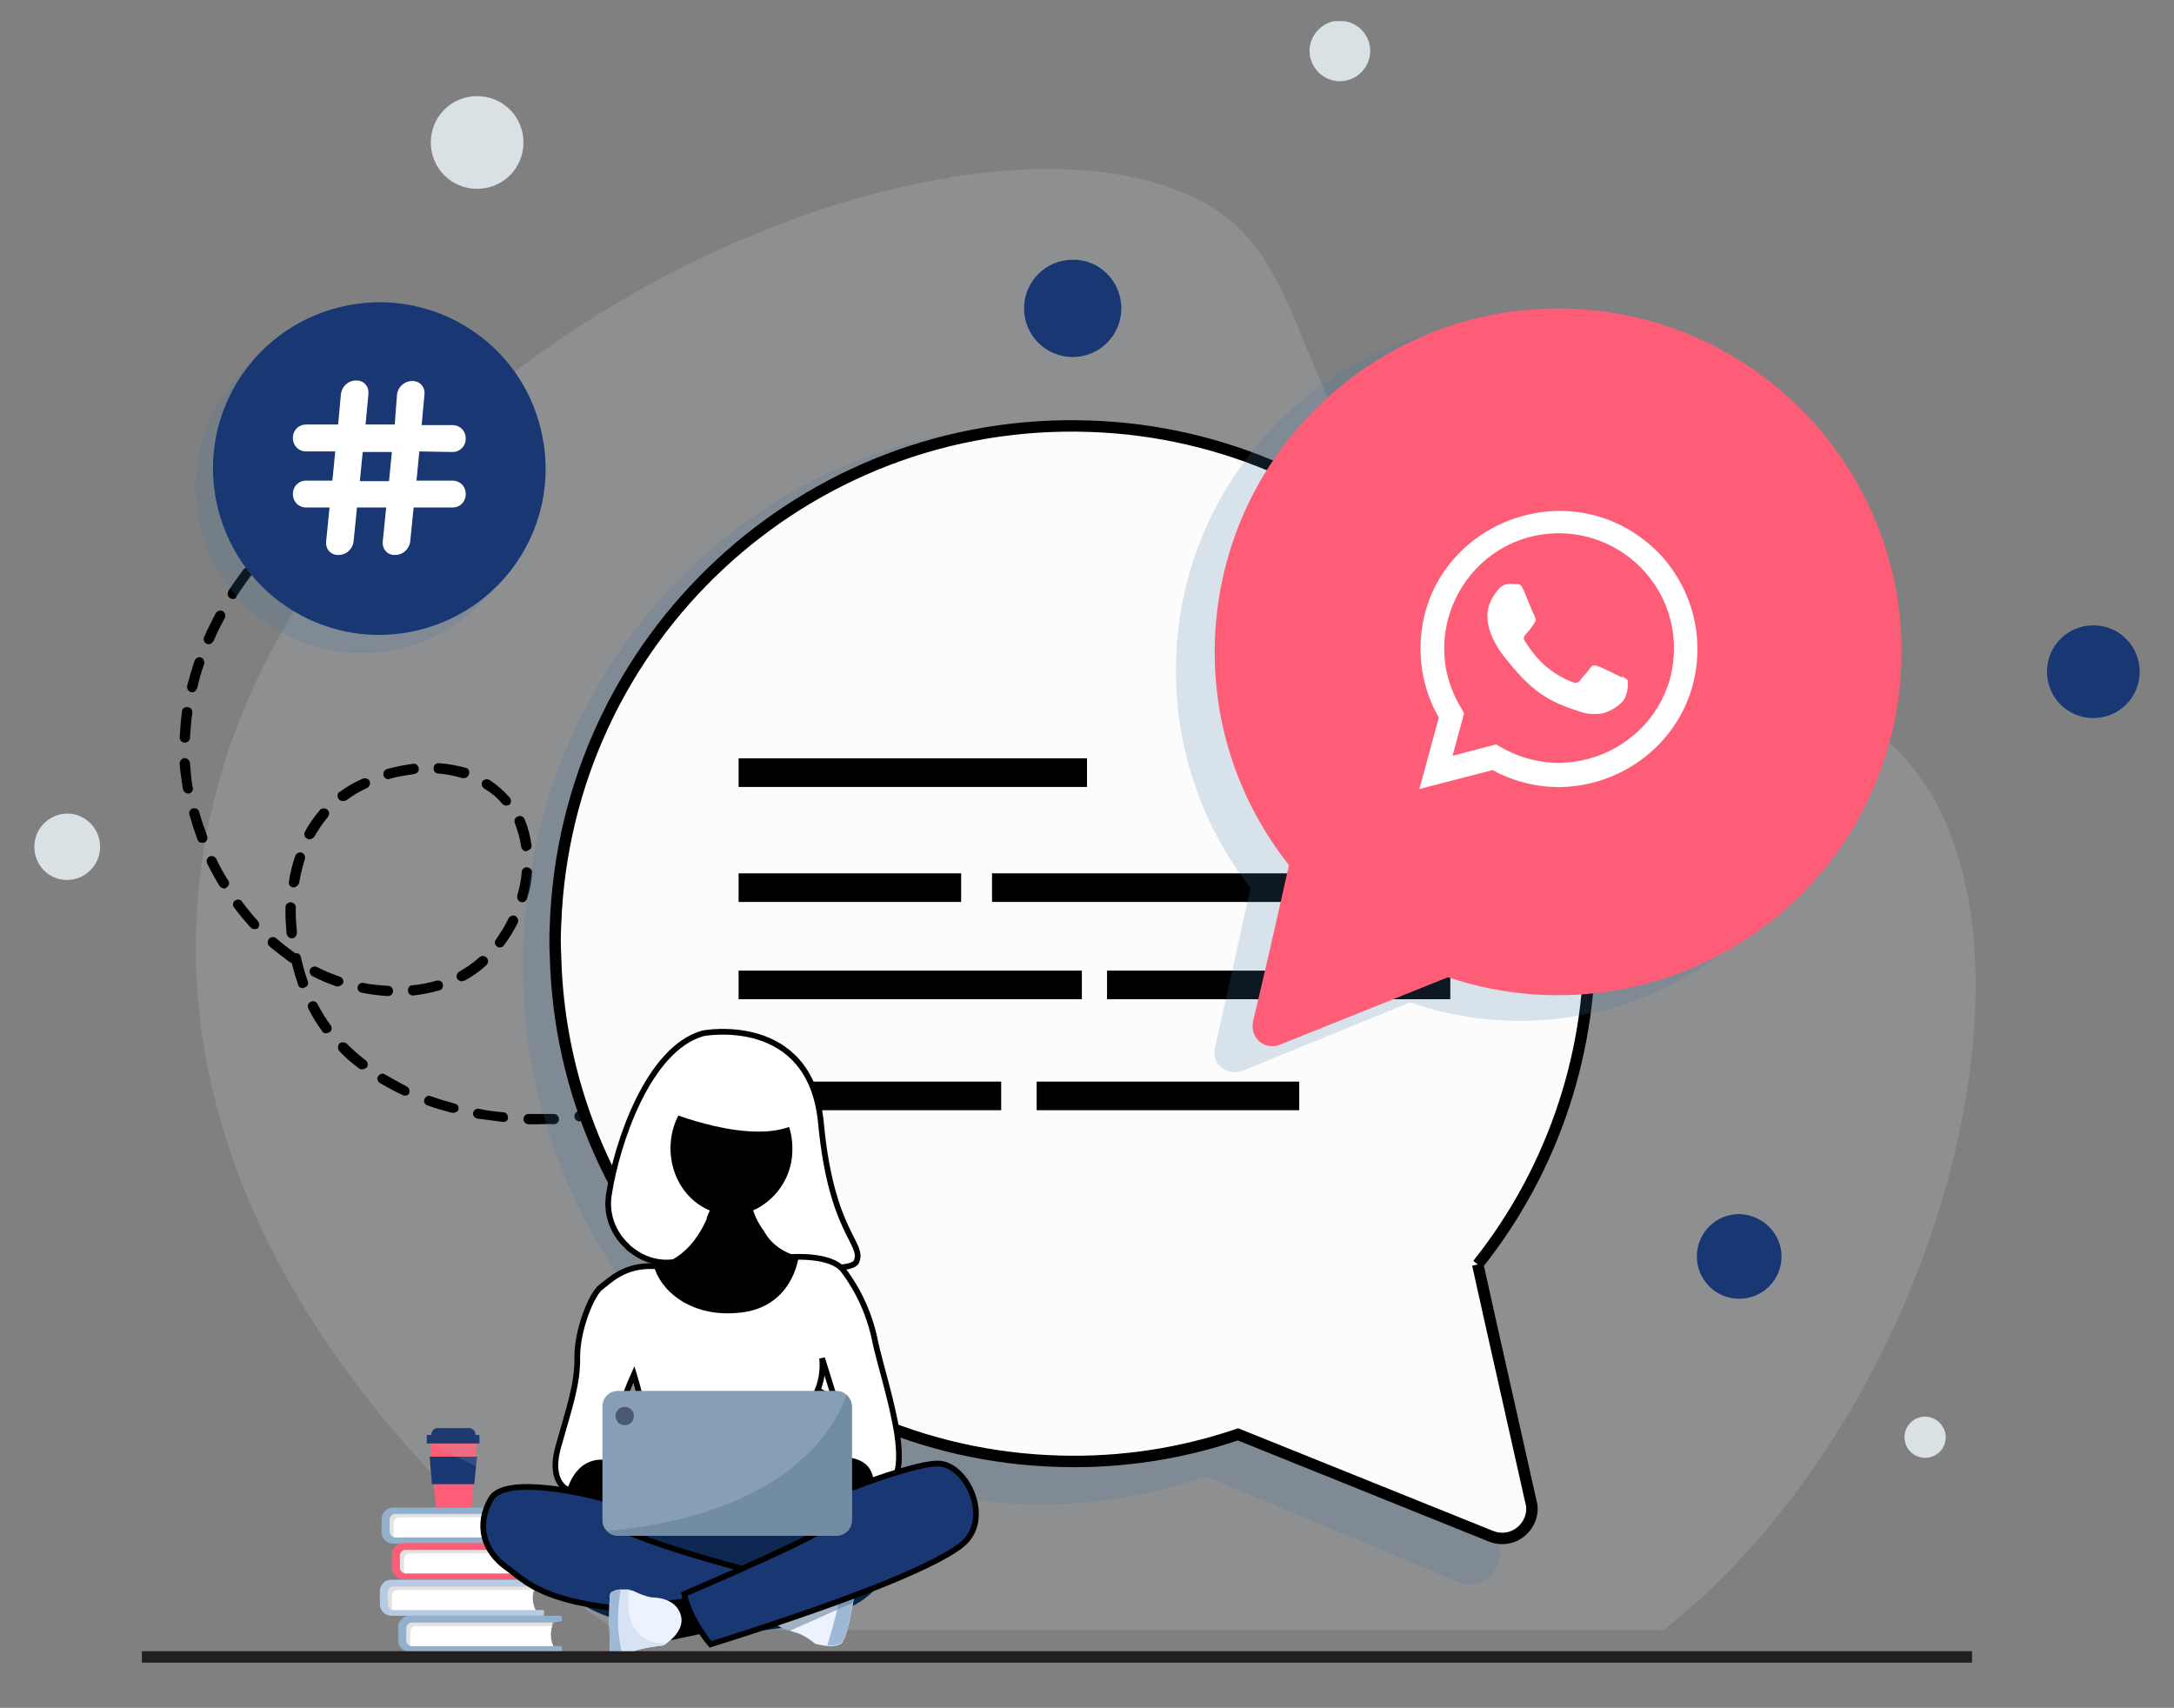 <svg version="1.1" id="Layer_1" xmlns="http://www.w3.org/2000/svg" xmlns:xlink="http://www.w3.org/1999/xlink" x="0" y="0" viewBox="0 0 380 298.5" style="enable-background:new 0 0 380 298.5" xml:space="preserve"><rect x="0" y="0" width="380" height="298.5" fill="#808080" stroke="none"/><style>.st3{fill:#52d1bd}.st4{opacity:.2}.st6{fill:#4076a3}.st7{fill:#193773}.st8{fill:#fff}.st9{fill:#92afcc}.st10{fill:#e2e2e2}.st11{fill:#fe5d77}.st15{fill:none;stroke:#000;stroke-width:5}.st16{fill:#fff;stroke:#000}.st17{fill:#072542}.st19{fill:#ecf3fe}.st20{fill:#193773;stroke:#000}.st21{fill:#9fb8d6}.st32{fill:#dae1e5}</style><defs><path id="SVGID_1_" d="M6 3.7h368v291.2H6z"/></defs><clipPath id="SVGID_00000039120621871723505600000016883907917548984960_"><use xlink:href="#SVGID_1_" style="overflow:visible"/></clipPath><g id="Mask_Group_957" style="clip-path:url(#SVGID_00000039120621871723505600000016883907917548984960_)"><g transform="translate(0 .001)" id="Group_956"><defs><path id="SVGID_00000059270748658738036910000005645838316550589841_" d="M6 3.7h368v291.2H6z"/></defs><clipPath id="SVGID_00000139977817501747892800000008796457233303044538_"><use xlink:href="#SVGID_00000059270748658738036910000005645838316550589841_" style="overflow:visible"/></clipPath><g id="Group_955" style="clip-path:url(#SVGID_00000139977817501747892800000008796457233303044538_)"><path id="Path_489" d="M100.4 279.9c2.4 1.7 4.8 3.4 7.2 5h183.2c2.2-1.8 4.4-3.7 6.6-5.6C341 239 358.9 163.8 334 133.7c-18.2-22-49.6-3.7-81.4-34.6-28.2-27.4-22.1-53.4-42.9-64.1C164.3 11.6 42.3 65.4 34.6 156.8c-5.8 68.9 57.7 117.1 65.8 123.1" style="opacity:.158;fill:#dae1e5;enable-background:new"/><path id="Path_490" class="st3" d="M59.7 86.2c-.5 0-.9-.4-.9-.9 0-.3.2-.6.4-.8.6-.4 1.3-.8 1.9-1.2.4-.3 1-.1 1.2.3.3.4.1 1-.3 1.2-.6.4-1.3.8-1.9 1.2-.1.1-.2.2-.4.2"/><path id="Path_491" d="M94.2 196.5h-1.8c-.5 0-.9-.4-.9-.9s.4-.9.9-.9h4.4c.5 0 .9.4.9.9s-.4.9-.9.9c-.8-.1-1.7 0-2.6 0m-6.2-.4c-.1 0-.1 0 0 0-1.6-.2-3.1-.4-4.6-.6-.5-.1-.8-.6-.7-1 .1-.5.6-.8 1-.7 1.4.3 2.9.5 4.3.6.5 0 .8.5.8 1 0 .4-.4.7-.8.7m13.3-.1c-.5 0-.9-.4-.9-.9s.3-.8.8-.9c1.5-.2 2.9-.4 4.3-.7.5-.1 1 .2 1.1.7.1.5-.2 1-.7 1.1-1.5.3-3 .5-4.5.7h-.1m-22.1-1.5H79c-1.5-.4-2.9-.8-4.3-1.3-.5-.2-.7-.7-.5-1.1.2-.5.7-.7 1.1-.5 1.4.5 2.8.9 4.2 1.3.5.1.8.6.6 1.1-.1.3-.5.5-.9.5m30.8-.2c-.5 0-.9-.4-.9-.9 0-.4.3-.7.6-.9 1.4-.4 2.7-.8 4-1.3l.2-.1c.5-.2 1 .1 1.2.5.2.5-.1 1-.5 1.2l-.2.1c-1.3.5-2.7 1-4.1 1.4h-.3m-39.2-2.8c-.1 0-.3 0-.4-.1-1.4-.6-2.7-1.4-4-2.1-.4-.3-.6-.8-.3-1.2.3-.4.8-.6 1.2-.3 1.2.7 2.5 1.4 3.8 2.1.4.2.6.7.4 1.2 0 .2-.3.4-.7.4m47.6-.4c-.5 0-.9-.4-.9-.9 0-.3.2-.6.5-.8 1.3-.6 2.6-1.4 3.8-2.1.4-.3 1-.1 1.2.3.3.4.1 1-.3 1.2-1.3.8-2.6 1.5-4 2.2-.1.1-.2.1-.3.1m-55.2-4.2c-.2 0-.4-.1-.5-.2-1.2-.9-2.4-1.9-3.4-3-.3-.4-.3-.9 0-1.3.4-.3.9-.3 1.3 0 1 1 2.1 2 3.3 2.9.4.3.5.9.2 1.3-.3.2-.6.3-.9.3m62.7-.5c-.5 0-.9-.4-.9-.9 0-.3.1-.5.4-.7 1.2-.9 2.3-1.8 3.4-2.8.4-.3.9-.3 1.3.1.3.4.3.9-.1 1.2-1.1 1-2.3 2-3.5 2.9-.2.2-.4.2-.6.2M57 180.6c-.3 0-.6-.1-.7-.4-.9-1.2-1.7-2.5-2.4-3.9-.2-.4-.1-1 .4-1.2.4-.2 1-.1 1.2.4.7 1.3 1.4 2.5 2.3 3.7.3.4.2 1-.2 1.2-.2.1-.4.2-.6.2m75.5-.1c-.5 0-.9-.4-.9-.9 0-.2.1-.4.2-.6 1-1.1 1.9-2.2 2.9-3.3.3-.4.9-.5 1.3-.1s.5.9.1 1.3c-.9 1.2-1.9 2.3-2.9 3.4-.2.1-.4.2-.7.2m-64.7-6.4c-1.6-.1-3.1-.3-4.6-.6-.5-.1-.8-.6-.7-1 .1-.5.6-.8 1-.7 1.4.3 2.9.4 4.3.5.5 0 .9.4.9.9s-.4.9-.9.9m4.4-.1c-.5 0-.9-.4-.9-.9s.3-.9.8-.9c1.4-.1 2.8-.4 4.2-.8.5-.1 1 .1 1.1.6.1.5-.1 1-.6 1.1-1.4.4-2.9.7-4.6.9.1 0 .1 0 0 0m65.9-.5c-.5 0-.9-.4-.9-.9 0-.2.1-.4.2-.5.8-1.2 1.6-2.4 2.3-3.7.2-.4.8-.6 1.2-.3.4.2.6.8.3 1.2-.8 1.3-1.6 2.6-2.4 3.8-.2.2-.4.4-.7.4m-85.2-.8c-.4 0-.7-.2-.8-.6-.4-1.2-.8-2.5-1.1-3.8-.1 0-.2-.1-.3-.1-1.2-.9-2.4-1.8-3.6-2.8-.4-.3-.4-.9-.1-1.3s.9-.4 1.3-.1c1 .9 2.2 1.8 3.3 2.6.5-.1.9.2 1 .7.3 1.4.7 2.8 1.2 4.2.2.5-.1 1-.6 1.1-.1.1-.2.1-.3.1m6.2-.3h-.3c-1.4-.5-2.9-1.1-4.2-1.8-.4-.2-.6-.8-.4-1.2.2-.4.8-.6 1.2-.4 1.3.7 2.6 1.2 4 1.7.5.2.7.7.6 1.1-.2.3-.6.6-.9.6m21.6-.9c-.5 0-.9-.4-.9-.9 0-.3.2-.6.5-.8 1.2-.7 2.3-1.4 3.4-2.4l.1-.1c.4-.3.9-.3 1.3.1.3.4.3.9-.1 1.3l-.1.1c-1.1 1-2.4 1.9-3.7 2.6-.2 0-.3.1-.5.1m61.8-5.7c-.5 0-.9-.4-.9-.9 0-.1 0-.3.1-.4.6-1.3 1.3-2.6 1.8-4 .2-.5.7-.7 1.2-.5.5.2.7.7.5 1.2-.6 1.4-1.2 2.8-1.9 4.1-.1.3-.4.5-.8.5m-55.1-.2c-.5 0-.9-.4-.9-.9 0-.2.1-.4.2-.5.8-1.2 1.6-2.4 2.2-3.7.2-.4.8-.6 1.2-.4.4.2.6.8.4 1.2-.7 1.4-1.5 2.7-2.4 3.9-.2.3-.5.4-.7.4M51 164c-.5 0-.8-.4-.9-.8-.1-1.2-.2-2.3-.2-3.5v-1.1c0-.5.4-.9.9-.9s.9.4.9.9v1c0 1.1.1 2.2.2 3.3 0 .6-.3 1.1-.9 1.1.1 0 0 0 0 0m-6.5-1.6c-.3 0-.5-.1-.7-.3-1-1.1-2-2.3-2.9-3.5-.3-.4-.2-1 .2-1.2.4-.3 1-.2 1.2.2.9 1.2 1.8 2.3 2.8 3.4.3.4.3.9-.1 1.3-.1 0-.3.1-.5.1m46.8-4.7c-.5 0-.9-.4-.9-.9v-.2c.4-1.4.7-2.8.8-4.2 0-.5.5-.9 1-.8s.9.5.8 1c-.1 1.5-.4 3.1-.9 4.5-.1.3-.4.6-.8.6m54.7-.1c-.5 0-.9-.4-.9-.9 0-.1 0-.2.1-.3.5-1.4.9-2.8 1.3-4.2.1-.5.6-.7 1.1-.6s.7.6.6 1.1c-.4 1.4-.9 2.9-1.4 4.3-.1.3-.4.6-.8.6m-106.8-2.3c-.3 0-.6-.2-.8-.4-.8-1.3-1.5-2.6-2.2-4-.2-.4 0-1 .4-1.2.4-.2 1 0 1.2.4.6 1.3 1.3 2.6 2.1 3.8.3.4.1 1-.3 1.2-.1.1-.2.2-.4.2m12.1-.2h-.1c-.5-.1-.8-.5-.7-1 .2-1.5.6-3 1.1-4.5.2-.5.7-.7 1.1-.6.5.2.7.7.6 1.1-.4 1.4-.8 2.8-1 4.2-.2.5-.6.8-1 .8m40.7-6.3c-.4 0-.8-.3-.9-.8-.2-1.4-.6-2.8-1.1-4.1-.2-.5 0-1 .5-1.2.5-.2 1 0 1.2.5.6 1.4 1 3 1.2 4.5.1.5-.3.9-.8 1 0 .1-.1.1-.1.1m-56.7-1.5c-.4 0-.7-.2-.8-.6-.5-1.4-1-2.9-1.4-4.3-.1-.5.1-1 .6-1.1.5-.1 1 .1 1.1.6.4 1.4.9 2.8 1.4 4.2.2.5-.1 1-.5 1.2-.2-.1-.3 0-.4 0m18.8-.6c-.5 0-.9-.4-.9-.9 0-.2 0-.3.1-.4.7-1.4 1.6-2.6 2.6-3.8.3-.4.9-.4 1.3-.1.4.3.4.9.1 1.3-.9 1.1-1.7 2.3-2.4 3.5-.2.2-.5.4-.8.4m34.4-5.9c-.3 0-.5-.1-.7-.3-.9-1.1-2-2-3.2-2.7-.4-.3-.5-.8-.3-1.2.3-.4.8-.5 1.2-.3 1.3.8 2.5 1.9 3.6 3.1.3.4.3.9-.1 1.3-.1 0-.3.1-.5.1m-28.6-.8c-.5 0-.9-.4-.9-.9 0-.3.1-.6.4-.7 1.2-.9 2.6-1.7 4-2.3.4-.2 1 0 1.2.4.2.4 0 1-.4 1.2-1.3.6-2.5 1.3-3.7 2.2-.3.1-.4.1-.6.1m-27-1.3c-.4 0-.8-.3-.9-.7 0-.2-.1-.3-.1-.5-.2-1.3-.4-2.7-.5-4 0-.5.3-.9.8-1 .5 0 .9.3 1 .8.1 1.3.2 2.6.4 3.9 0 .2.1.3.1.5.1.5-.2.9-.7 1h-.1m35-2.5c-.5 0-.9-.4-.9-.9 0-.4.3-.8.7-.9 1.5-.4 3-.7 4.5-.9.5-.1.9.3 1 .8.1.5-.3.9-.8 1-1.4.2-2.8.4-4.2.8-.2.1-.2.1-.3.1m13.2-.2h-.3c-1.4-.4-2.8-.7-4.2-.8-.5 0-.9-.5-.8-1 0-.5.5-.9 1-.8 1.5.1 3.1.4 4.6.8.5.1.7.6.6 1.1-.2.5-.5.7-.9.7m-48.8-6.2c-.5 0-.9-.4-.9-.9.1-1.5.2-3 .4-4.5 0-.5.5-.9 1-.8.5 0 .9.5.8 1v.1c-.2 1.4-.3 2.9-.4 4.3 0 .4-.4.8-.9.8m1.3-8.8c-.5 0-.9-.4-.9-.9v-.2c.4-1.5.8-2.9 1.3-4.4.2-.5.7-.7 1.1-.6s.7.7.6 1.1c-.5 1.4-.9 2.8-1.2 4.2-.2.5-.5.8-.9.8m2.9-8.4c-.5 0-.9-.4-.9-.9 0-.1 0-.2.1-.4.6-1.4 1.3-2.7 2-4.1.2-.4.8-.6 1.2-.4.4.2.6.8.4 1.2-.7 1.3-1.4 2.6-1.9 3.9-.3.5-.6.7-.9.7m4.2-7.9c-.5 0-.9-.4-.9-.9 0-.2.1-.3.1-.5.8-1.2 1.7-2.5 2.6-3.7.3-.4.8-.5 1.2-.2s.5.8.2 1.2c0 0 0 .1-.1.1-.9 1.2-1.7 2.4-2.5 3.6 0 .3-.3.4-.6.4m5.4-7c-.5 0-.9-.4-.9-.9 0-.2.1-.4.2-.6 1-1.1 2-2.2 3.1-3.3.4-.3.9-.3 1.3 0 .3.4.3.9 0 1.3-1.1 1-2.1 2.1-3 3.2-.2.2-.4.3-.7.3m6.4-6.2c-.5 0-.9-.4-.9-.9 0-.3.1-.5.3-.7 1.1-1 2.3-1.9 3.5-2.8.4-.3 1-.2 1.2.2.3.4.2 1-.2 1.2-1.2.9-2.3 1.8-3.5 2.7 0 .2-.2.3-.4.3"/><path id="Path_492" class="st3" d="M148.4 149c-.5 0-.9-.4-.9-.9v-.2c.3-1.3.4-2.1.4-2.1.1-.5.6-.8 1-.7.5.1.8.5.7 1 0 .1-.1.9-.4 2.3 0 .3-.3.6-.8.6"/><g id="Group_942" transform="translate(31.96 59.392)" class="st4"><g id="Group_941"><defs><path id="SVGID_00000009579724241619499210000008441260420649014952_" d="M2.2-3.3h58.1v58.1H2.2z"/></defs><clipPath id="SVGID_00000109718422450872532330000011409279914600319373_"><use xlink:href="#SVGID_00000009579724241619499210000008441260420649014952_" style="overflow:visible"/></clipPath><g id="Group_940" style="clip-path:url(#SVGID_00000109718422450872532330000011409279914600319373_)"><path id="Path_493" class="st6" d="M59.5 18.7c3.9 15.6-5.6 31.3-21.2 35.2S7 48.3 3.1 32.7C-.8 17.2 8.7 1.4 24.3-2.5c15.6-3.8 31.4 5.7 35.2 21.2"/></g></g></g><path id="Path_494" class="st7" d="M94.5 74.9c3.9 15.6-5.6 31.3-21.2 35.2S42 104.5 38.1 88.9s5.6-31.3 21.2-35.2c15.6-3.9 31.4 5.6 35.2 21.2"/><path id="Path_495" class="st8" d="M79.1 79c1.3 0 2.3-1 2.3-2.3v-.1c0-1.3-1-2.3-2.3-2.3h-5.4l.5-5.4c.1-1.2-.7-2.2-1.9-2.3H72c-1.3 0-2.4 1-2.6 2.3l-.4 5.3h-5.1l.5-5.4c.1-1.2-.7-2.2-1.9-2.3h-.3c-1.3 0-2.4 1-2.6 2.3l-.5 5.4h-5.6c-1.3 0-2.3 1-2.3 2.3v.1c0 1.3 1 2.3 2.3 2.3h5.1l-.5 5.1h-4.6c-1.3 0-2.3 1-2.3 2.3v.1c0 1.3 1 2.3 2.3 2.3h4.1l-.6 6c-.1 1.2.7 2.2 1.9 2.3h.3c1.3 0 2.4-1 2.6-2.3l.6-6h5.1l-.6 6c-.1 1.2.7 2.2 1.9 2.3h.3c1.3 0 2.4-1 2.6-2.3l.6-6h6.8c1.3 0 2.3-1 2.3-2.3v-.1c0-1.3-1-2.3-2.3-2.3h-6.3l.5-5.1 5.8.1zM68 84.1h-5.1l.5-5.1h5.1l-.5 5.1z"/><path id="Path_497" class="st9" d="M96.7 283.6c-.6 1.3-.6 2.8 0 4.1H98c.1 0 .2.1.2.2v.6c0 .1-.1.2-.2.2H71.6c-1.1 0-2-.9-2-2v-2.3c0-1.1.9-2 2-2H98c.1 0 .2.1.2.2v.6c0 .1-.1.2-.2.2l-1.3.2z"/><path id="Path_498" class="st10" d="M96.7 287.7H72c-.6 0-1-.5-1-1v-2.1c0-.6.5-1 1-1h24.7c-.1.2-.2.4-.2.6-.4 1.2-.3 2.5.2 3.5"/><path id="Path_499" class="st8" d="M96.7 287.7H71.8c-.1-.1-.1-.3-.1-.4v-2.1c0-.6.5-1 1-1h23.8c-.4 1.2-.3 2.4.2 3.5"/><path id="Path_500" class="st9" d="M93.8 264.6c-.6 1.3-.6 2.8 0 4.1h1.3c.1 0 .2.1.2.2v.7c0 .1-.1.2-.2.2H68.7c-1.1 0-2-.9-2-2v-2.3c0-1.1.9-2 2-2h26.4c.1 0 .2.1.2.2v.6c0 .1-.1.2-.2.2l-1.3.1z"/><path id="Path_501" class="st10" d="M93.8 268.7H69.1c-.6 0-1-.5-1-1v-2.1c0-.6.5-1 1-1h24.7c-.1.2-.2.4-.2.6-.4 1.1-.3 2.4.2 3.5"/><path id="Path_502" class="st8" d="M93.8 268.7H68.9c-.1-.1-.1-.3-.1-.4v-2.1c0-.6.5-1 1-1h23.8c-.4 1.1-.3 2.4.2 3.5"/><path id="Path_503" class="st11" d="M95.7 270.9c-.6 1.3-.6 2.8 0 4.1H97c.1 0 .2.1.2.2v.6c0 .1-.1.2-.2.2H70.5c-1.1 0-2-.9-2-2v-2.3c0-1.1.9-2 2-2h26.4c.1 0 .2.1.2.2v.6c0 .1-.1.2-.2.2l-1.2.2z"/><path id="Path_504" class="st10" d="M95.7 275H70.9c-.6 0-1-.5-1-1v-2.1c0-.6.5-1 1-1h24.7c-.1.2-.2.4-.2.6-.3 1.2-.3 2.4.3 3.5"/><path id="Path_505" class="st8" d="M95.7 275h-25c-.1-.1-.1-.3-.1-.4v-2.1c0-.6.5-1 1-1h23.8c-.4 1.2-.3 2.4.3 3.5"/><path id="Path_506" d="M93.6 277.3c-.6 1.3-.6 2.8 0 4.1h1.3c.1 0 .2.1.2.2v.6c0 .1-.1.2-.2.2H68.4c-1.1 0-2-.9-2-2v-2.3c0-1.1.9-2 2-2h26.4c.1 0 .2.1.2.2v.6c0 .1-.1.2-.2.2l-1.2.2z" style="fill:#b7cae5"/><path id="Path_507" class="st10" d="M93.6 281.4H68.8c-.6 0-1-.5-1-1v-2.1c0-.6.5-1 1-1h24.7c-.1.2-.2.4-.2.6-.4 1.1-.3 2.4.3 3.5"/><path id="Path_508" class="st8" d="M93.6 281.4h-25c-.1-.1-.1-.3-.1-.4v-2.1c0-.6.5-1 1-1h23.8c-.4 1.1-.3 2.4.3 3.5"/><g id="Group_945" transform="translate(96.836 80.205)" class="st4"><g id="Group_944"><defs><path id="SVGID_00000035512852686172780670000014778703561594916507_" d="M-5.4-5.8h180.9v202.5H-5.4z"/></defs><clipPath id="SVGID_00000168797771888157175510000008354854592196634556_"><use xlink:href="#SVGID_00000035512852686172780670000014778703561594916507_" style="overflow:visible"/></clipPath><g id="Group_943" style="clip-path:url(#SVGID_00000168797771888157175510000008354854592196634556_)"><path id="Path_509" class="st6" d="M155.9 147c13.5-17.8 20.4-39.7 19.5-61.9C173.7 36 135.3-4 88.2-5.7 36.1-7.6-6.5 36.5-5.4 90.6c1.1 50 40.2 90.9 88.2 92.1 10.6.3 21.1-1.4 31.1-4.9l44.2 18.5c3.9 1.6 8-2 7.1-6.3-2.4-11-6.3-28.8-9.3-43"/></g></g></g><path id="Path_510" d="M258.3 221c13.4-16.8 20.3-37.9 19.5-59.4-1.7-47.2-40.1-85.5-87.2-87.1-49.9-1.8-91.7 37.2-93.5 87.1-.1 1.8-.1 3.6 0 5.4 1.1 48 40.2 87.2 88.2 88.4 10.6.3 21.1-1.3 31.1-4.7l44.2 17.8c2.7 1.1 5.7-.2 6.8-2.9.4-1 .5-2.1.2-3.1-2.4-10.8-6.3-27.9-9.3-41.5" style="fill:#fcfcfc;stroke:#000;stroke-width:2"/><g id="Group_967" transform="translate(0 6.945)"><path id="Line_21" class="st15" d="M129.1 128.1H190"/><path id="Line_24" class="st15" d="M129.1 165.2h60"/><path id="Line_26" class="st15" d="M129.1 184.6H175"/><path id="Line_27" class="st15" d="M181.2 184.6h45.9"/><path id="Line_25" class="st15" d="M193.5 165.2h60"/><path id="Line_22" class="st15" d="M129.1 148.2H168"/><path id="Line_23" class="st15" d="M173.4 148.2h71.3"/></g><path id="Path_527" class="st16" d="M149.7 220.5c-1.3 3.1-26-1.3-31.4 0-2.6.5-5.3-.1-7.5-1.7-.4-.3-.9-.6-1.2-1-2.6-2.4-3.8-5.9-3.1-9.4 1.3-8.3 6.7-25.1 16.4-27.8 0 0 18.8-3.6 20.6 15.7 1.8 19.2 7.6 21 6.2 24.2"/><path id="Path_533" class="st17" d="M97.9 275.1c.1 5.9 12.7 10.5 28.3 10.3 15.6-.2 28.1-5.1 28.1-10.9-.1-5.9-12.7-10.5-28.3-10.3-15.6.1-28.2 5-28.1 10.9"/><path id="Path_534" class="st17" d="M133.2 274.2s4.9-12.6 9.6-12.5c4.7.1 14 .2 13.7 2.1-.3 1.9-12.5 9.2-13.7 9.6-1.1.4-9.6.8-9.6.8"/><path id="Path_535" d="M105.6 269.3c.1-.8-.3-11.2 12.5-10.4s29.8 1.1 29.2 5.6c-.5 4.5-11 13.4-16.8 13.2-5.9-.1-25-5.9-24.9-8.4" style="fill:#0e2851"/><path id="Path_536" d="M112.5 261.4c-1 .4-2 .7-3 .9-3.4.6-7 0-10-1.8 0-.4-.1-.9 0-1.3.1-1.8.6-4.8 3.8-5.3 4.4-.6 9.2 7.5 9.2 7.5"/><path id="Path_537" d="M151.7 262.1s-2.3 1.7-7.6 2.3l-.5.1c-5.7.6 2.1-9.6 2.1-9.6s6.2-1.7 6.9 0c.2.4.3.9.3 1.3.2 2.1-.2 5-1.2 5.9"/><path id="Path_538" class="st16" d="M155.5 259.6s-2.2 2.1-3.9 2.5c.2-.4.3-.9.4-1.3.4-1.8.5-4.8-3.3-5.5-.3-.1-.7-.1-1-.1 0 0 1.1-.8.4-3.3-.6-2.4-4.3-14.2-4.4-14.5.3 2.9-.5 5.8-2.2 8.1 0 0 3.4 16.9-.2 17.3-9.1 1.3-18.4 1.3-27.6 0-.9-.1-1.8-.3-2.7-.4.2-2 .6-4.1 1.1-6.1.7-2.7 1.5-6.9-1.3-16.1 0 0-4.1 9-4.4 15.6 0 0-4.7-1.6-6.8 4.7 0 0-3.9-.9-2-7.7s3.4-10.9 3.3-15.7c0-4.7 2.5-10.9 4.1-12.1 1.6-1.2 4.1-3.9 9.2-3.7 5.1.2 24.2-1.6 24.2-1.6s6.9-.5 9 2.3c2.8 3.7 4.7 8 5.6 12.6.8 3.7 2.9 10.3 3.8 15.9.6 4.1.5 7.6-1.3 9.1"/><path id="Path_539" d="M139.6 219.6s-.9 8.7-10 9.8c-9.1 1.1-14.4-4.2-15.3-8.2 0 0 5.7-.1 9.3-8.3.2-.5.5-1.1.7-1.7 3.5-10 7.1-.5 7.1-.5.4 1.6 1.1 3.1 2.1 4.4 1.2 2.3 3.5 3.9 6.1 4.5"/><path id="Path_540" d="M133.3 215.1c-3.4.2-6.8-.5-9.8-2.2.2-.5.5-1.1.7-1.7 3.5-10 7.1-.5 7.1-.5.4 1.6 1.1 3.1 2 4.4"/><path id="Path_541" d="M138.5 200.7c.1 4.4-2.3 8.5-6.3 10.6-1.3.6-2.6 1-4.1 1h-.3c-5.9 0-10.6-5.2-10.6-11.6 0-6.4 4.7-11.6 10.6-11.6 2.8 0 5.5 1.2 7.4 3.3 2.2 2.3 3.3 5.2 3.3 8.3"/><path id="Path_543" class="st8" d="M116.5 194.2s15.1 6.3 22.7 2.2-8.4-14.3-14.6-9.7c-6.3 4.5-8.1 7.5-8.1 7.5"/><path id="Path_544" class="st19" d="M135.3 282.8c0 1.1 1 1.6 2.1 2 .2.1.4.1.6.2.4.1.9.3 1.3.4 1.2.4 2.2 1.1 3.2 1.9.7.2 1.4.3 2.1.4.8.1 1.6 0 2.4-.4.8-.5 1.6-4.3 2.1-7.1.2-1 .3-2.1.4-3.1 0 0-.9-.1-2.2-.1-.6 0-1.3-.1-2.1-.1-1.6-.1-3.4-.1-4.9-.1-1 0-1.9.1-2.9.3-.5.2-1 .6-1.2 1.2-.7 1.3-1 2.9-.9 4.5"/><path id="Path_547" class="st20" d="M104.1 261.6s-15.8-4.1-18.3.4c-2.6 4.5-1.3 9.1 2.8 12 4.1 2.9 8.1 9.2 44.1 7.4l1.4-6.1s-18.1-4.4-26.3-8.4v-4c0 .1-.8-.6-3.7-1.3"/><path id="Path_548" d="m123.7 278.8-13 1.8s.4 7.3.6 7.3 17.2-3.6 17.2-3.6l-4.8-5.5z"/><path id="Path_549" class="st21" d="M144.6 287.6c.8.1 1.6 0 2.4-.4 1.3-.8 2.6-10 2.5-10.3 0 0-.9-.1-2.2-.1-.7 3.7-1.6 7.3-2.7 10.8"/><path id="Path_550" class="st19" d="M106.7 289.4c.1.2 1.2.3 2.1.1.5-.1 1-.3 1.5-.6.8-.8 5.6-1.3 5.6-1.3s.2-.1.5-.3c1-.7 3.3-2.6 2.6-5-.9-3.2-4.9-3.1-5.1-3.1-1.1-.2-2.1-.6-3.1-1.1-.3-.1-.6-.2-.9-.2h-1.4c-.6 0-1.3.2-1.8.6-.4.7-.1 10.6 0 10.9"/><g id="Group_951" transform="translate(146.537 309.449)" style="opacity:.5"><g id="Group_950"><defs><path id="SVGID_00000029728965469923305350000002660185668094572957_" d="M-11.2-32.7H2.9v8.3h-14.1z"/></defs><clipPath id="SVGID_00000083077868968932359020000004261935167571592628_"><use xlink:href="#SVGID_00000029728965469923305350000002660185668094572957_" style="overflow:visible"/></clipPath><g id="Group_949" style="clip-path:url(#SVGID_00000083077868968932359020000004261935167571592628_)"><path id="Path_551" d="M-11.2-26.6c0 1.1 1 1.6 2.1 2 .2.1.4.1.6.2l11-4.9c.2-1 .3-2.1.4-3.1 0 0-.9-.1-2.2-.1-.6 0-1.3-.1-2.1-.1-1.6-.1-3.4-.1-4.9-.1-1 0-1.9.1-2.9.3-.5.2-1 .6-1.2 1.2-.6 1.4-.9 3-.8 4.6" style="fill:#587189"/></g></g></g><path id="Path_552" class="st20" d="M142.1 262.7c.3-.1 16.9-7 21.9-6.9s9.6 9.8 4.1 14.2-23.8 11.1-43.9 17.4c0 0-3.6-4.1-4.6-8.8 0 0 19.4-8.3 23.2-10.7l-.7-5.2z"/><path id="Path_553" d="M106.7 289.4c.1.2 1.2.3 2.1.1.5-.1 1-.3 1.5-.6.8-.8 5.6-1.3 5.6-1.3s.2-.1.5-.3c-7.3-.2-6.8-7.1-6.4-9.5h-1.4c-.6 0-1.3.2-1.8.6-.5.8-.2 10.7-.1 11" style="fill:#d7e3f4"/><path id="Path_554" class="st21" d="M106.7 289.4c.1.2 1.2.3 2.1.1-.2-1.1-.5-2.6-.7-4.2-.2-2.5 0-5 .4-7.5-.6 0-1.3.2-1.8.6-.4.8-.1 10.7 0 11"/><path id="Path_555" d="M148.9 245.8v19.9c0 1.5-1.2 2.7-2.7 2.7H108c-1.5 0-2.7-1.2-2.7-2.7v-19.9c0-1.5 1.2-2.7 2.7-2.7h38.2c1.5 0 2.6 1.2 2.7 2.7" style="fill:#869fb7"/><path id="Path_556" d="M110.8 247.5c0 .9-.7 1.6-1.6 1.6s-1.6-.7-1.6-1.6c0-.9.7-1.6 1.6-1.6s1.6.7 1.6 1.6" style="fill:#495a70"/><path id="Path_557" d="M148.9 245.8v19.9c0 1.5-1.2 2.7-2.7 2.7H108c-.7 0-1.4-.3-1.9-.8 28.9-2.8 38.7-15.3 41.9-23.8.6.6.9 1.3.9 2" style="fill:#728da3"/><path id="Path_558" class="st11" d="M83.4 251.9v.4l-.2 2.3-.1 1.6-.3 3.2-.4 4.1h-6.2l-.4-4.1-.4-4.8-.2-2.3v-.4h8.2z"/><path id="Path_559" class="st7" d="m83.4 254.6-.2 1.7-.3 3.1h-7.4l-.4-4.8h8.3z"/><path id="Path_560" d="M83.1 250.8v-.1c0-.6-.5-1.1-1.1-1.1h-5.5c-.6 0-1.1.5-1.1 1.1v.1h-.8v1.5h9.2v-1.5h-.7z" style="fill:#1f3a6f"/><g id="Group_954" transform="translate(78.425 281.789)" class="st4"><g id="Group_953"><defs><path id="SVGID_00000140707531391247869160000003384268576076925882_" d="M-3.2-29.5H5v4h-8.2z"/></defs><clipPath id="SVGID_00000072999902637596423730000017896135279199329679_"><use xlink:href="#SVGID_00000140707531391247869160000003384268576076925882_" style="overflow:visible"/></clipPath><g id="Group_952" style="clip-path:url(#SVGID_00000072999902637596423730000017896135279199329679_)"><path id="Path_561" d="m5-27.2-.2 1.7-.2-.1-3.2-1.6c-2.3-1.1-4.6-2.3-4.6-2.3h8.1l-.2 2.3H5z" style="fill:#a8a8a8"/></g></g></g><path id="Path_562" class="st7" d="M196 53.9c0 4.7-3.8 8.5-8.5 8.5s-8.5-3.8-8.5-8.5 3.8-8.5 8.5-8.5c4.6-.1 8.5 3.7 8.5 8.5"/><path id="Path_563" class="st7" d="M311.4 219.6c0 4.1-3.3 7.4-7.4 7.4-4.1 0-7.4-3.3-7.4-7.4 0-4.1 3.3-7.4 7.4-7.4 4.1.1 7.4 3.4 7.4 7.4"/><path id="Path_564" class="st32" d="M340.1 251.2c0 2-1.6 3.6-3.6 3.6s-3.6-1.6-3.6-3.6 1.6-3.6 3.6-3.6c1.9 0 3.6 1.6 3.6 3.6"/><path id="Path_565" class="st32" d="M239.5 8.9c0 2.9-2.4 5.3-5.3 5.3s-5.3-2.4-5.3-5.3 2.4-5.3 5.3-5.3c3 .1 5.3 2.4 5.3 5.3"/><path id="Path_566" class="st7" d="M374 117.4c0 4.5-3.6 8.1-8.1 8.1s-8.1-3.6-8.1-8.1 3.6-8.1 8.1-8.1 8.1 3.6 8.1 8.1"/><path id="Path_567" class="st32" d="M91.5 24.9c0 4.5-3.6 8.1-8.1 8.1s-8.1-3.6-8.1-8.1 3.6-8.1 8.1-8.1 8.1 3.6 8.1 8.1"/><path id="Path_568" class="st32" d="M17.5 148c0 3.2-2.6 5.8-5.8 5.8S6 151.2 6 148c0-3.2 2.6-5.8 5.8-5.8 3.1 0 5.7 2.6 5.7 5.8"/><path id="Path_572" d="M24.8 289.6h319.9" style="fill:none;stroke:#231f20;stroke-width:2"/><g id="Group_968"><g id="Group_948" transform="translate(226.08 59.392)" class="st4"><g id="Group_947"><defs><path id="SVGID_00000129915614223087846800000000211919612828276404_" d="M-20.6-3.3H99.5v131.4H-20.6z"/></defs><clipPath id="SVGID_00000061431632081988939810000016051116962995818420_"><use xlink:href="#SVGID_00000129915614223087846800000000211919612828276404_" style="overflow:visible"/></clipPath><g id="Group_946" style="clip-path:url(#SVGID_00000061431632081988939810000016051116962995818420_)"><path id="Path_518" class="st6" d="M37.4-3.3c-31.3 1.1-56.8 27-57.9 58.9-.5 14.5 4 28.7 13 40.2-2 9.2-4.6 20.8-6.2 27.9-.5 1.9.7 3.8 2.6 4.2.7.2 1.4.1 2.1-.1l29.4-12c6.6 2.3 13.6 3.4 20.7 3.2C73 118.2 99 91.7 99.7 59.2c.6-35.1-27.8-63.7-62.3-62.5"/></g></g></g><path id="Path_519" class="st11" d="M225.3 151.2c-20.6-26-16.2-63.7 9.8-84.3 26-20.6 63.7-16.2 84.3 9.8s16.2 63.7-9.8 84.3c-16 12.6-37.2 16.3-56.5 9.8l-29.4 11.8c-1.8.7-3.8-.1-4.5-1.9-.3-.7-.3-1.4-.2-2.1 1.7-7 4.3-18.4 6.3-27.4"/><path id="Path_569" class="st8" d="M283.5 118.2v.2c-4.5-2.2-4.9-2.5-5.5-1.7-.4.6-1.6 1.9-1.9 2.3-.3.4-.7.4-1.3.2-1.8-.7-3.4-1.7-4.9-3-1.3-1.2-2.4-2.6-3.4-4.2-.6-1 .7-1.2 1.8-3.3.2-.3.1-.7-.1-1.1-.2-.3-1.4-3.3-1.9-4.5-.5-1.2-1-1-1.4-1-1.2-.1-2-.1-2.8.7-3.3 3.6-2.4 7.3.3 11.3 5.5 7.2 8.4 8.5 13.8 10.3 1.2.4 2.5.5 3.8.3 1.2-.2 3.6-1.5 4.1-2.9.4-.9.5-1.9.4-2.9-.3-.3-.6-.5-1-.7z"/><path id="Path_570" class="st8" d="M289.6 96.3c-15.6-15.1-41.3-4.1-41.3 17.1 0 4.2 1.1 8.4 3.2 12l-3.4 12.5 12.8-3.3c16 8.7 35.8-2.8 35.8-21.2 0-6.4-2.6-12.6-7.1-17.1zm3 17c0 15.5-17 25.1-30.4 17.2l-.7-.4-7.6 2 2-7.4-.4-.8c-8.3-13.3 1.2-30.7 17.1-30.7 11 .1 20 9 20 20.1z"/></g></g></g></g></svg>